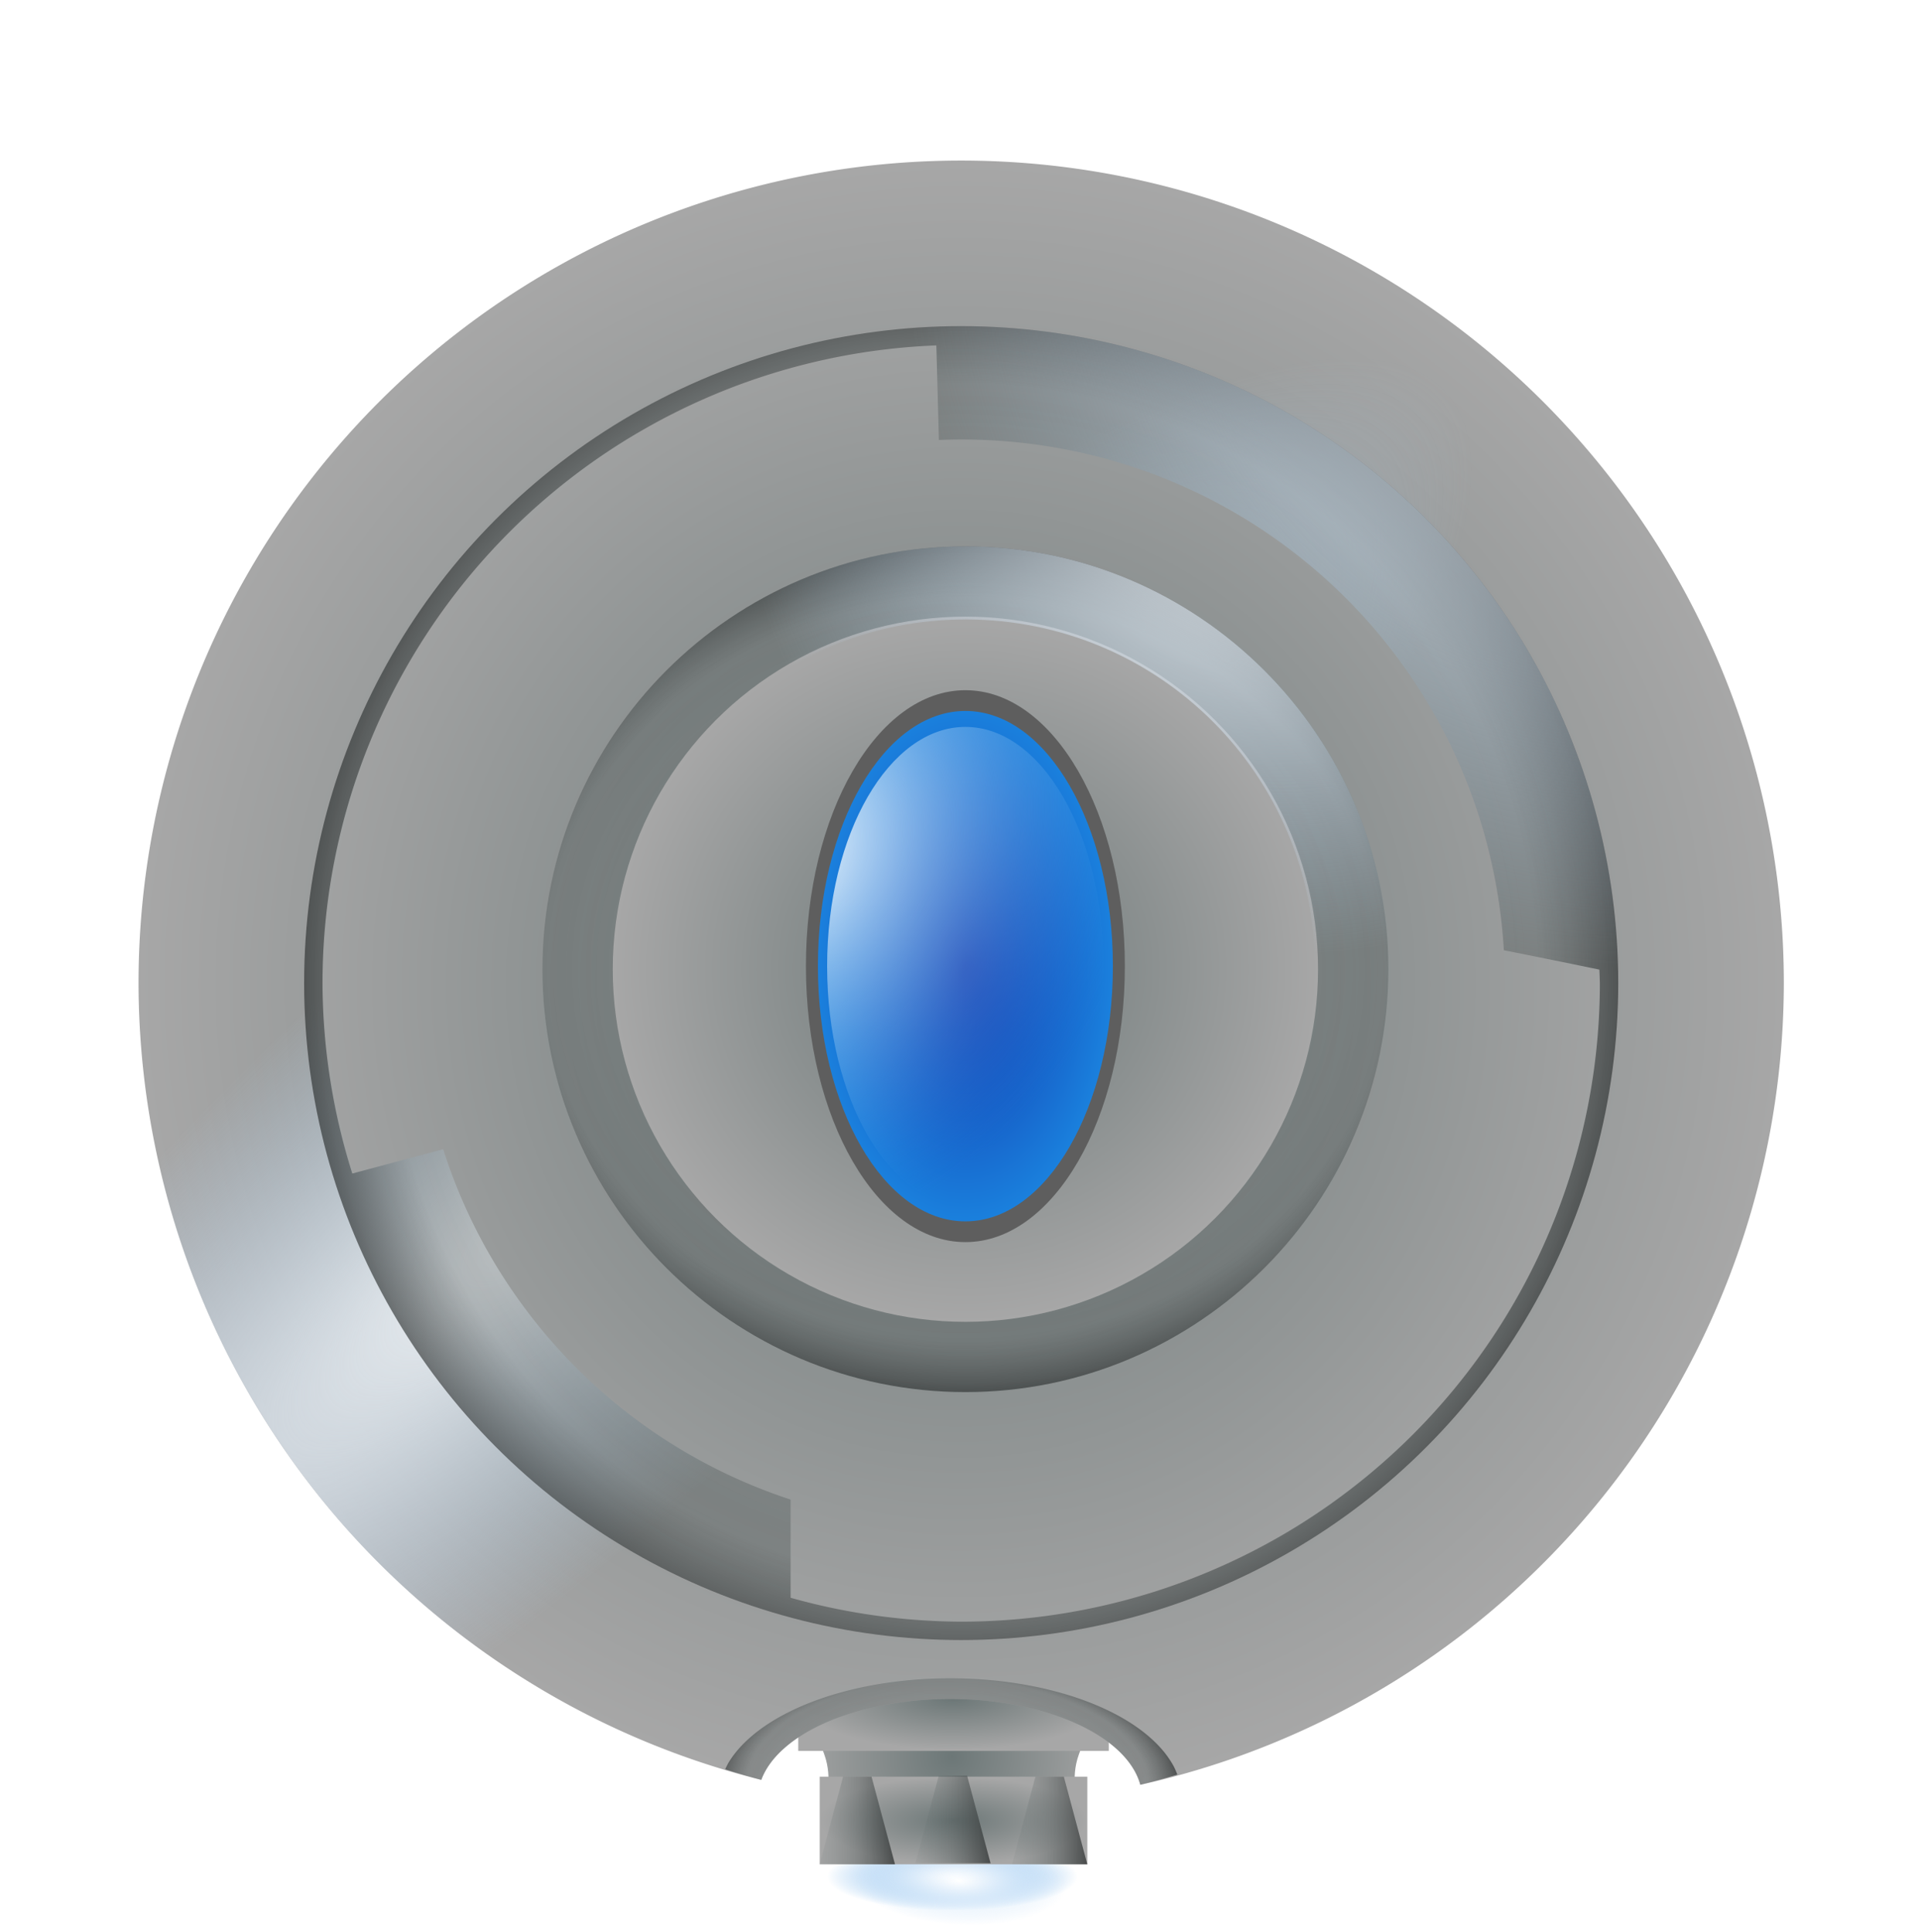 <?xml version="1.0" encoding="UTF-8" standalone="no"?>
<!-- Created with Inkscape (http://www.inkscape.org/) -->

<svg
   xmlns:dc="http://purl.org/dc/elements/1.1/"
   xmlns:cc="http://creativecommons.org/ns#"
   xmlns:rdf="http://www.w3.org/1999/02/22-rdf-syntax-ns#"
   xmlns:svg="http://www.w3.org/2000/svg"
   xmlns="http://www.w3.org/2000/svg"
   xmlns:xlink="http://www.w3.org/1999/xlink"
   xmlns:sodipodi="http://sodipodi.sourceforge.net/DTD/sodipodi-0.dtd"
   xmlns:inkscape="http://www.inkscape.org/namespaces/inkscape"
   width="155mm"
   height="156mm"
   viewBox="0 0 155 156"
   version="1.1"
   id="svg8"
   sodipodi:docname="ship-engine-on.svg"
   inkscape:version="0.92.2 (30a58d1, 2017-08-07)">
  <defs
     id="defs2">
    <linearGradient
       inkscape:collect="always"
       id="linearGradient1377">
      <stop
         style="stop-color:#ffffff;stop-opacity:1"
         offset="0"
         id="stop1373" />
      <stop
         style="stop-color:#bbdaf7;stop-opacity:0"
         offset="1"
         id="stop1375" />
    </linearGradient>
    <linearGradient
       inkscape:collect="always"
       id="linearGradient1288">
      <stop
         style="stop-color:#6c7777;stop-opacity:0.095"
         offset="0"
         id="stop1282" />
      <stop
         id="stop1284"
         offset="0.342"
         style="stop-color:#4f5757;stop-opacity:0.365" />
      <stop
         style="stop-color:#0e0e0e;stop-opacity:1"
         offset="1"
         id="stop1286" />
    </linearGradient>
    <linearGradient
       id="linearGradient1089"
       inkscape:collect="always">
      <stop
         id="stop1085"
         offset="0"
         style="stop-color:#ffffff;stop-opacity:1" />
      <stop
         id="stop1087"
         offset="1"
         style="stop-color:#1a80dd;stop-opacity:0" />
    </linearGradient>
    <linearGradient
       inkscape:collect="always"
       id="linearGradient1047-8-2">
      <stop
         style="stop-color:#1133ab;stop-opacity:1"
         offset="0"
         id="stop1043" />
      <stop
         style="stop-color:#1a80dd;stop-opacity:1"
         offset="1"
         id="stop1045" />
    </linearGradient>
    <linearGradient
       id="linearGradient877"
       inkscape:collect="always">
      <stop
         id="stop873"
         offset="0"
         style="stop-color:#6c7777;stop-opacity:0.095" />
      <stop
         style="stop-color:#4f5757;stop-opacity:0.365"
         offset="0.782"
         id="stop881" />
      <stop
         id="stop875"
         offset="1"
         style="stop-color:#0e0e0e;stop-opacity:1" />
    </linearGradient>
    <linearGradient
       inkscape:collect="always"
       id="linearGradient829-9-2-6">
      <stop
         style="stop-color:#6c7777;stop-opacity:1"
         offset="0"
         id="stop825" />
      <stop
         style="stop-color:#a7a7a7;stop-opacity:1"
         offset="1"
         id="stop827" />
    </linearGradient>
    <radialGradient
       inkscape:collect="always"
       xlink:href="#linearGradient829-9-2-6"
       id="radialGradient831"
       cx="92.604"
       cy="157.527"
       fx="92.604"
       fy="157.527"
       r="74.461"
       gradientUnits="userSpaceOnUse"
       gradientTransform="matrix(0.892,0,0,0.892,-4.998,79.878)" />
    <radialGradient
       inkscape:collect="always"
       xlink:href="#linearGradient877"
       id="radialGradient879"
       gradientUnits="userSpaceOnUse"
       gradientTransform="matrix(0.799,0,0,0.832,3.623,89.306)"
       cx="92.604"
       cy="157.527"
       fx="92.604"
       fy="157.527"
       r="74.461" />
    <radialGradient
       inkscape:collect="always"
       xlink:href="#linearGradient829-9-2-6"
       id="radialGradient879-1"
       gradientUnits="userSpaceOnUse"
       gradientTransform="matrix(0.776,0,0,0.809,5.695,92.976)"
       cx="92.604"
       cy="157.527"
       fx="92.604"
       fy="157.527"
       r="74.461" />
    <radialGradient
       inkscape:collect="always"
       xlink:href="#linearGradient829-9-2-6"
       id="radialGradient990"
       cx="92.986"
       cy="156.272"
       fx="92.986"
       fy="156.272"
       r="31.921"
       gradientUnits="userSpaceOnUse"
       gradientTransform="matrix(0.892,0,0,0.892,-4.998,79.878)" />
    <radialGradient
       inkscape:collect="always"
       xlink:href="#linearGradient877"
       id="radialGradient1001"
       cx="92.986"
       cy="156.271"
       fx="92.986"
       fy="156.271"
       r="38.281"
       gradientTransform="matrix(1.136,0,0,1.002,-27.712,62.698)"
       gradientUnits="userSpaceOnUse" />
    <radialGradient
       inkscape:collect="always"
       xlink:href="#linearGradient1047-8-2"
       id="radialGradient1049"
       cx="92.986"
       cy="155.994"
       fx="92.986"
       fy="155.994"
       r="11.103"
       gradientTransform="matrix(1.072,0,0,1.856,-21.769,-70.49)"
       gradientUnits="userSpaceOnUse" />
    <radialGradient
       inkscape:collect="always"
       xlink:href="#linearGradient1089"
       id="radialGradient1049-7"
       cx="80.185"
       cy="153.038"
       fx="80.185"
       fy="153.038"
       r="11.103"
       gradientTransform="matrix(2.103,1.507,-1.809,2.524,171.395,-297.328)"
       gradientUnits="userSpaceOnUse" />
    <radialGradient
       inkscape:collect="always"
       xlink:href="#linearGradient877"
       id="radialGradient1192"
       cx="91.373"
       cy="233.456"
       fx="91.373"
       fy="233.456"
       r="20.461"
       gradientTransform="matrix(1.013,0.011,-0.006,0.535,-14.656,159.216)"
       gradientUnits="userSpaceOnUse" />
    <radialGradient
       inkscape:collect="always"
       xlink:href="#linearGradient829-9-2-6"
       id="radialGradient1202"
       cx="91.321"
       cy="233.506"
       fx="91.321"
       fy="233.506"
       r="12.907"
       gradientTransform="matrix(1.017,0,0,0.916,-16.012,68.957)"
       gradientUnits="userSpaceOnUse" />
    <radialGradient
       inkscape:collect="always"
       xlink:href="#linearGradient829-9-2-6"
       id="radialGradient1216"
       cx="91.91"
       cy="227.261"
       fx="91.91"
       fy="227.261"
       r="15.579"
       gradientTransform="matrix(0.804,0,0,0.263,3.035,218.412)"
       gradientUnits="userSpaceOnUse" />
    <radialGradient
       inkscape:collect="always"
       xlink:href="#linearGradient829-9-2-6"
       id="radialGradient1216-2"
       cx="91.91"
       cy="227.261"
       fx="91.91"
       fy="227.261"
       r="15.579"
       gradientTransform="matrix(0.693,0,0,0.227,13.259,236.406)"
       gradientUnits="userSpaceOnUse" />
    <linearGradient
       inkscape:collect="always"
       xlink:href="#linearGradient1288"
       id="linearGradient1290"
       x1="79.791"
       y1="239.578"
       x2="89.164"
       y2="239.676"
       gradientUnits="userSpaceOnUse"
       gradientTransform="matrix(0.892,0,0,0.892,-4.998,74.308)" />
    <linearGradient
       gradientTransform="matrix(0.892,0,0,0.892,10.528,74.308)"
       inkscape:collect="always"
       xlink:href="#linearGradient1288"
       id="linearGradient1290-9"
       x1="79.791"
       y1="239.578"
       x2="89.164"
       y2="239.676"
       gradientUnits="userSpaceOnUse" />
    <linearGradient
       gradientTransform="matrix(0.892,0,0,0.892,2.72,74.232)"
       inkscape:collect="always"
       xlink:href="#linearGradient1288"
       id="linearGradient1290-9-7"
       x1="79.791"
       y1="239.578"
       x2="89.164"
       y2="239.676"
       gradientUnits="userSpaceOnUse" />
    <radialGradient
       inkscape:collect="always"
       xlink:href="#linearGradient1377"
       id="radialGradient1381"
       gradientUnits="userSpaceOnUse"
       gradientTransform="matrix(0.927,-0.842,0.227,0.25,-49.714,251.628)"
       cx="66.474"
       cy="158.266"
       fx="66.474"
       fy="158.266"
       r="74.461" />
    <radialGradient
       inkscape:collect="always"
       xlink:href="#linearGradient1377"
       id="radialGradient1001-1"
       cx="115.481"
       cy="116.782"
       fx="115.481"
       fy="116.782"
       r="38.281"
       gradientTransform="matrix(1.136,0,0,1.002,-27.712,62.698)"
       gradientUnits="userSpaceOnUse" />
    <radialGradient
       inkscape:collect="always"
       xlink:href="#linearGradient1377"
       id="radialGradient879-6"
       gradientUnits="userSpaceOnUse"
       gradientTransform="matrix(0.799,0,0,0.832,3.623,89.306)"
       cx="160.977"
       cy="81.366"
       fx="160.977"
       fy="81.366"
       r="74.461" />
    <radialGradient
       inkscape:collect="always"
       xlink:href="#linearGradient1089"
       id="radialGradient1546"
       cx="76.889"
       cy="292.486"
       fx="76.889"
       fy="292.486"
       r="10.108"
       gradientTransform="matrix(1,0,0,0.272,0,212.975)"
       gradientUnits="userSpaceOnUse" />
    <filter
       inkscape:collect="always"
       style="color-interpolation-filters:sRGB"
       id="filter1592"
       x="-0.185"
       width="1.371"
       y="-0.682"
       height="2.364">
      <feGaussianBlur
         inkscape:collect="always"
         stdDeviation="1.562"
         id="feGaussianBlur1594" />
    </filter>
    <radialGradient
       inkscape:collect="always"
       xlink:href="#linearGradient1377"
       id="radialGradient1546-7"
       cx="76.738"
       cy="288.435"
       fx="76.738"
       fy="288.435"
       r="10.108"
       gradientTransform="matrix(0.865,0.017,0.009,0.155,8.434,246.335)"
       gradientUnits="userSpaceOnUse" />
    <filter
       inkscape:collect="always"
       style="color-interpolation-filters:sRGB"
       id="filter1642"
       x="-0.008"
       width="1.015"
       y="-0.028"
       height="1.056">
      <feGaussianBlur
         inkscape:collect="always"
         stdDeviation="0.064"
         id="feGaussianBlur1644" />
    </filter>
  </defs>
  <sodipodi:namedview
     id="base"
     pagecolor="#ffffff"
     bordercolor="#666666"
     borderopacity="1.0"
     inkscape:pageopacity="0.0"
     inkscape:pageshadow="2"
     inkscape:zoom="3.8128507"
     inkscape:cx="311.86126"
     inkscape:cy="33.374422"
     inkscape:document-units="mm"
     inkscape:current-layer="layer1"
     showgrid="false"
     inkscape:window-width="1366"
     inkscape:window-height="719"
     inkscape:window-x="0"
     inkscape:window-y="0"
     inkscape:window-maximized="1" />
  <g
     inkscape:label="Layer 1"
     inkscape:groupmode="layer"
     id="layer1"
     transform="translate(0,-141)">
    <rect
       style="opacity:1;fill:url(#radialGradient1546);fill-opacity:1;fill-rule:nonzero;stroke:none;stroke-width:7.459;stroke-miterlimit:4;stroke-dasharray:none;stroke-opacity:1;filter:url(#filter1592)"
       id="rect1538"
       width="20.216"
       height="5.496"
       x="66.781"
       y="289.738"
       ry="2.748" />
    <path
       style="fill:url(#radialGradient1202);fill-opacity:1;fill-rule:nonzero;stroke:none;stroke-width:6.298;stroke-miterlimit:4;stroke-dasharray:none;stroke-opacity:1"
       d="m 63.842,270.997 c -0.078,0 -0.861,1.828 -0.141,3.814 l 2.845,7.844 c 0.72,1.986 0.063,3.814 0.141,3.814 h 20.268 c 0.078,0 -0.58,-1.828 0.141,-3.814 l 2.847,-7.844 c 0.721,-1.986 -0.063,-3.814 -0.141,-3.814 z"
       id="rect1194"
       inkscape:connector-curvature="0"
       sodipodi:nodetypes="sssssssss" />
    <rect
       style="fill:url(#radialGradient1216);fill-opacity:1;fill-rule:nonzero;stroke:none;stroke-width:5.99;stroke-miterlimit:4;stroke-dasharray:none;stroke-opacity:1"
       id="rect1208"
       width="25.066"
       height="8.206"
       x="64.444"
       y="274.166"
       ry="0" />
    <path
       style="fill:url(#radialGradient831);fill-opacity:1;fill-rule:nonzero;stroke:none;stroke-width:0.236"
       d="m 77.596,153.964 a 66.412,66.412 0 0 0 -66.412,66.412 66.412,66.412 0 0 0 50.274,64.337 15.524,8.046 0 0 1 15.24,-6.536 15.524,8.046 0 0 1 15.357,6.932 66.412,66.412 0 0 0 51.952,-64.733 66.412,66.412 0 0 0 -66.412,-66.412 z"
       id="path815"
       inkscape:connector-curvature="0" />
    <path
       inkscape:connector-curvature="0"
       style="opacity:1;fill:url(#radialGradient1381);fill-opacity:1;fill-rule:nonzero;stroke:none;stroke-width:0.236"
       d="m 77.596,153.964 a 66.412,66.412 0 0 0 -66.412,66.412 66.412,66.412 0 0 0 50.274,64.337 15.524,8.046 0 0 1 15.24,-6.536 15.524,8.046 0 0 1 15.357,6.932 66.412,66.412 0 0 0 51.952,-64.733 66.412,66.412 0 0 0 -66.412,-66.412 z"
       id="path815-0" />
    <circle
       style="fill:url(#radialGradient879);fill-opacity:1;fill-rule:nonzero;stroke:none;stroke-width:0.188"
       id="path815-2"
       cx="77.596"
       cy="220.376"
       r="53.043" />
    <circle
       style="fill:url(#radialGradient879-6);fill-opacity:1;fill-rule:nonzero;stroke:none;stroke-width:0.188"
       id="path815-2-3"
       cx="77.596"
       cy="220.376"
       r="53.043" />
    <path
       style="fill:url(#radialGradient879-1);fill-opacity:1;fill-rule:nonzero;stroke:none;stroke-width:0.183"
       d="m 75.591,168.889 a 51.558,51.558 0 0 0 -49.554,51.487 51.558,51.558 0 0 0 2.406,15.377 l 7.335,-1.965 c 4.255,13.378 14.721,23.923 28.047,28.29 v 7.927 a 51.558,51.558 0 0 0 13.771,1.928 51.558,51.558 0 0 0 51.558,-51.558 51.558,51.558 0 0 0 -0.039,-1.087 c -2.81,-0.581 -5.415,-1.11 -7.711,-1.563 -1.36,-23.084 -20.369,-41.239 -43.809,-41.239 -0.602,0 -1.201,0.015 -1.797,0.039 z"
       id="path815-2-9"
       inkscape:connector-curvature="0" />
    <path
       style="color:#000000;font-style:normal;font-variant:normal;font-weight:normal;font-stretch:normal;font-size:medium;line-height:normal;font-family:sans-serif;font-variant-ligatures:normal;font-variant-position:normal;font-variant-caps:normal;font-variant-numeric:normal;font-variant-alternates:normal;font-feature-settings:normal;text-indent:0;text-align:start;text-decoration:none;text-decoration-line:none;text-decoration-style:solid;text-decoration-color:#000000;letter-spacing:normal;word-spacing:normal;text-transform:none;writing-mode:lr-tb;direction:ltr;text-orientation:mixed;dominant-baseline:auto;baseline-shift:baseline;text-anchor:start;white-space:normal;shape-padding:0;clip-rule:nonzero;display:inline;overflow:visible;visibility:visible;opacity:1;isolation:auto;mix-blend-mode:normal;color-interpolation:sRGB;color-interpolation-filters:linearRGB;solid-color:#000000;solid-opacity:1;vector-effect:none;fill:url(#radialGradient1001);fill-opacity:1;fill-rule:nonzero;stroke:none;stroke-width:5.9;stroke-linecap:butt;stroke-linejoin:miter;stroke-miterlimit:4;stroke-dasharray:none;stroke-dashoffset:0;stroke-opacity:1;color-rendering:auto;image-rendering:auto;shape-rendering:auto;text-rendering:auto;enable-background:accumulate"
       d="m 77.937,185.113 c -18.822,0 -34.143,15.321 -34.143,34.143 1e-6,18.822 15.321,34.143 34.143,34.143 18.822,1e-5 34.143,-15.321 34.143,-34.143 0,-18.822 -15.321,-34.143 -34.143,-34.143 z m 0,5.9 c 15.633,0 28.243,12.61 28.243,28.243 0,15.633 -12.61,28.245 -28.243,28.245 -15.633,0 -28.243,-12.611 -28.243,-28.245 10e-7,-15.633 12.61,-28.243 28.243,-28.243 z"
       id="path959"
       inkscape:connector-curvature="0" />
    <circle
       style="fill:url(#radialGradient990);fill-opacity:1;fill-rule:nonzero;stroke:none;stroke-width:5.384;stroke-miterlimit:4;stroke-dasharray:none;stroke-opacity:1"
       id="path959-2"
       cx="77.936"
       cy="219.257"
       r="28.47" />
    <ellipse
       style="fill:#5e5e5e;fill-opacity:1;fill-rule:nonzero;stroke:none;stroke-width:5.9;stroke-miterlimit:4;stroke-dasharray:none;stroke-opacity:1"
       id="path1026"
       cx="77.936"
       cy="219.009"
       rx="12.873"
       ry="22.281" />
    <ellipse
       style="fill:url(#radialGradient1049);fill-opacity:1;fill-rule:nonzero;stroke:none;stroke-width:5.456;stroke-miterlimit:4;stroke-dasharray:none;stroke-opacity:1"
       id="path1026-1"
       cx="77.936"
       cy="219.009"
       rx="11.905"
       ry="20.605" />
    <ellipse
       style="fill:url(#radialGradient1049-7);fill-opacity:1;fill-rule:nonzero;stroke:none;stroke-width:5.115;stroke-miterlimit:4;stroke-dasharray:none;stroke-opacity:1"
       id="path1026-1-0"
       cx="77.936"
       cy="219.009"
       rx="11.162"
       ry="19.319" />
    <path
       inkscape:connector-curvature="0"
       style="fill:url(#radialGradient1192);fill-opacity:1;fill-rule:nonzero;stroke:none;stroke-width:0.236"
       d="m 95.043,284.284 a 18.742,9.714 0 0 0 -0.286,-0.66 18.742,9.714 0 0 0 -0.59,-0.921 18.742,9.714 0 0 0 -0.766,-0.886 18.742,9.714 0 0 0 -0.932,-0.843 18.742,9.714 0 0 0 -1.09,-0.79 18.742,9.714 0 0 0 -1.236,-0.73 18.742,9.714 0 0 0 -1.371,-0.662 18.742,9.714 0 0 0 -1.491,-0.588 18.742,9.714 0 0 0 -1.597,-0.507 18.742,9.714 0 0 0 -1.687,-0.423 18.742,9.714 0 0 0 -1.76,-0.333 18.742,9.714 0 0 0 -1.815,-0.24 18.742,9.714 0 0 0 -1.852,-0.145 18.742,9.714 0 0 0 -1.871,-0.048 18.742,9.714 0 0 0 -1.326,0.024 18.742,9.714 0 0 0 -1.86,0.117 18.742,9.714 0 0 0 -1.828,0.213 18.742,9.714 0 0 0 -1.778,0.306 18.742,9.714 0 0 0 -1.71,0.397 18.742,9.714 0 0 0 -1.625,0.483 18.742,9.714 0 0 0 -1.524,0.565 18.742,9.714 0 0 0 -1.408,0.641 18.742,9.714 0 0 0 -1.277,0.71 18.742,9.714 0 0 0 -1.134,0.773 18.742,9.714 0 0 0 -0.979,0.828 18.742,9.714 0 0 0 -0.815,0.874 18.742,9.714 0 0 0 -0.642,0.912 18.742,9.714 0 0 0 -0.247,0.501 66.412,66.412 0 0 0 2.912,0.859 15.524,8.046 0 0 1 15.24,-6.536 15.524,8.046 0 0 1 15.357,6.932 66.412,66.412 0 0 0 2.988,-0.825 z"
       id="path1164" />
    <rect
       style="opacity:1;fill:url(#radialGradient1546-7);fill-opacity:1;fill-rule:nonzero;stroke:none;stroke-width:7.459;stroke-miterlimit:4;stroke-dasharray:none;stroke-opacity:1;filter:url(#filter1642)"
       id="rect1538-4"
       width="20.216"
       height="5.496"
       x="67.475"
       y="290.328"
       ry="2.748"
       transform="matrix(0.994,0,0,2.297,0.446,-378.681)" />
    <rect
       style="fill:url(#radialGradient1216-2);fill-opacity:1;fill-rule:nonzero;stroke:none;stroke-width:5.162;stroke-miterlimit:4;stroke-dasharray:none;stroke-opacity:1"
       id="rect1208-9"
       width="21.6"
       height="7.072"
       x="66.177"
       y="284.451"
       ry="0" />
    <path
       inkscape:connector-curvature="0"
       style="fill:url(#linearGradient1290);fill-opacity:1;fill-rule:nonzero;stroke:none;stroke-width:5.162;stroke-miterlimit:4;stroke-dasharray:none;stroke-opacity:1"
       d="m 68.063,284.451 -1.895,7.072 h 6.083 l -1.894,-7.072 z"
       id="rect1208-9-1" />
    <path
       inkscape:connector-curvature="0"
       style="fill:url(#linearGradient1290-9);fill-opacity:1;fill-rule:nonzero;stroke:none;stroke-width:5.162;stroke-miterlimit:4;stroke-dasharray:none;stroke-opacity:1"
       d="m 83.588,284.451 -1.895,7.072 h 6.083 l -1.894,-7.072 z"
       id="rect1208-9-1-4" />
    <path
       inkscape:connector-curvature="0"
       style="fill:url(#linearGradient1290-9-7);fill-opacity:1;fill-rule:nonzero;stroke:none;stroke-width:5.162;stroke-miterlimit:4;stroke-dasharray:none;stroke-opacity:1"
       d="m 75.781,284.375 -1.895,7.072 h 6.083 l -1.894,-7.072 z"
       id="rect1208-9-1-4-0" />
    <path
       style="color:#000000;font-style:normal;font-variant:normal;font-weight:normal;font-stretch:normal;font-size:medium;line-height:normal;font-family:sans-serif;font-variant-ligatures:normal;font-variant-position:normal;font-variant-caps:normal;font-variant-numeric:normal;font-variant-alternates:normal;font-feature-settings:normal;text-indent:0;text-align:start;text-decoration:none;text-decoration-line:none;text-decoration-style:solid;text-decoration-color:#000000;letter-spacing:normal;word-spacing:normal;text-transform:none;writing-mode:lr-tb;direction:ltr;text-orientation:mixed;dominant-baseline:auto;baseline-shift:baseline;text-anchor:start;white-space:normal;shape-padding:0;clip-rule:nonzero;display:inline;overflow:visible;visibility:visible;opacity:1;isolation:auto;mix-blend-mode:normal;color-interpolation:sRGB;color-interpolation-filters:linearRGB;solid-color:#000000;solid-opacity:1;vector-effect:none;fill:url(#radialGradient1001-1);fill-opacity:1;fill-rule:nonzero;stroke:none;stroke-width:5.9;stroke-linecap:butt;stroke-linejoin:miter;stroke-miterlimit:4;stroke-dasharray:none;stroke-dashoffset:0;stroke-opacity:1;color-rendering:auto;image-rendering:auto;shape-rendering:auto;text-rendering:auto;enable-background:accumulate"
       d="m 77.937,185.113 c -18.822,0 -34.143,15.321 -34.143,34.143 1e-6,18.822 15.321,34.143 34.143,34.143 18.822,1e-5 34.143,-15.321 34.143,-34.143 0,-18.822 -15.321,-34.143 -34.143,-34.143 z m 0,5.9 c 15.633,0 28.243,12.61 28.243,28.243 0,15.633 -12.61,28.245 -28.243,28.245 -15.633,0 -28.243,-12.611 -28.243,-28.245 10e-7,-15.633 12.61,-28.243 28.243,-28.243 z"
       id="path959-7"
       inkscape:connector-curvature="0" />
  </g>
</svg>
